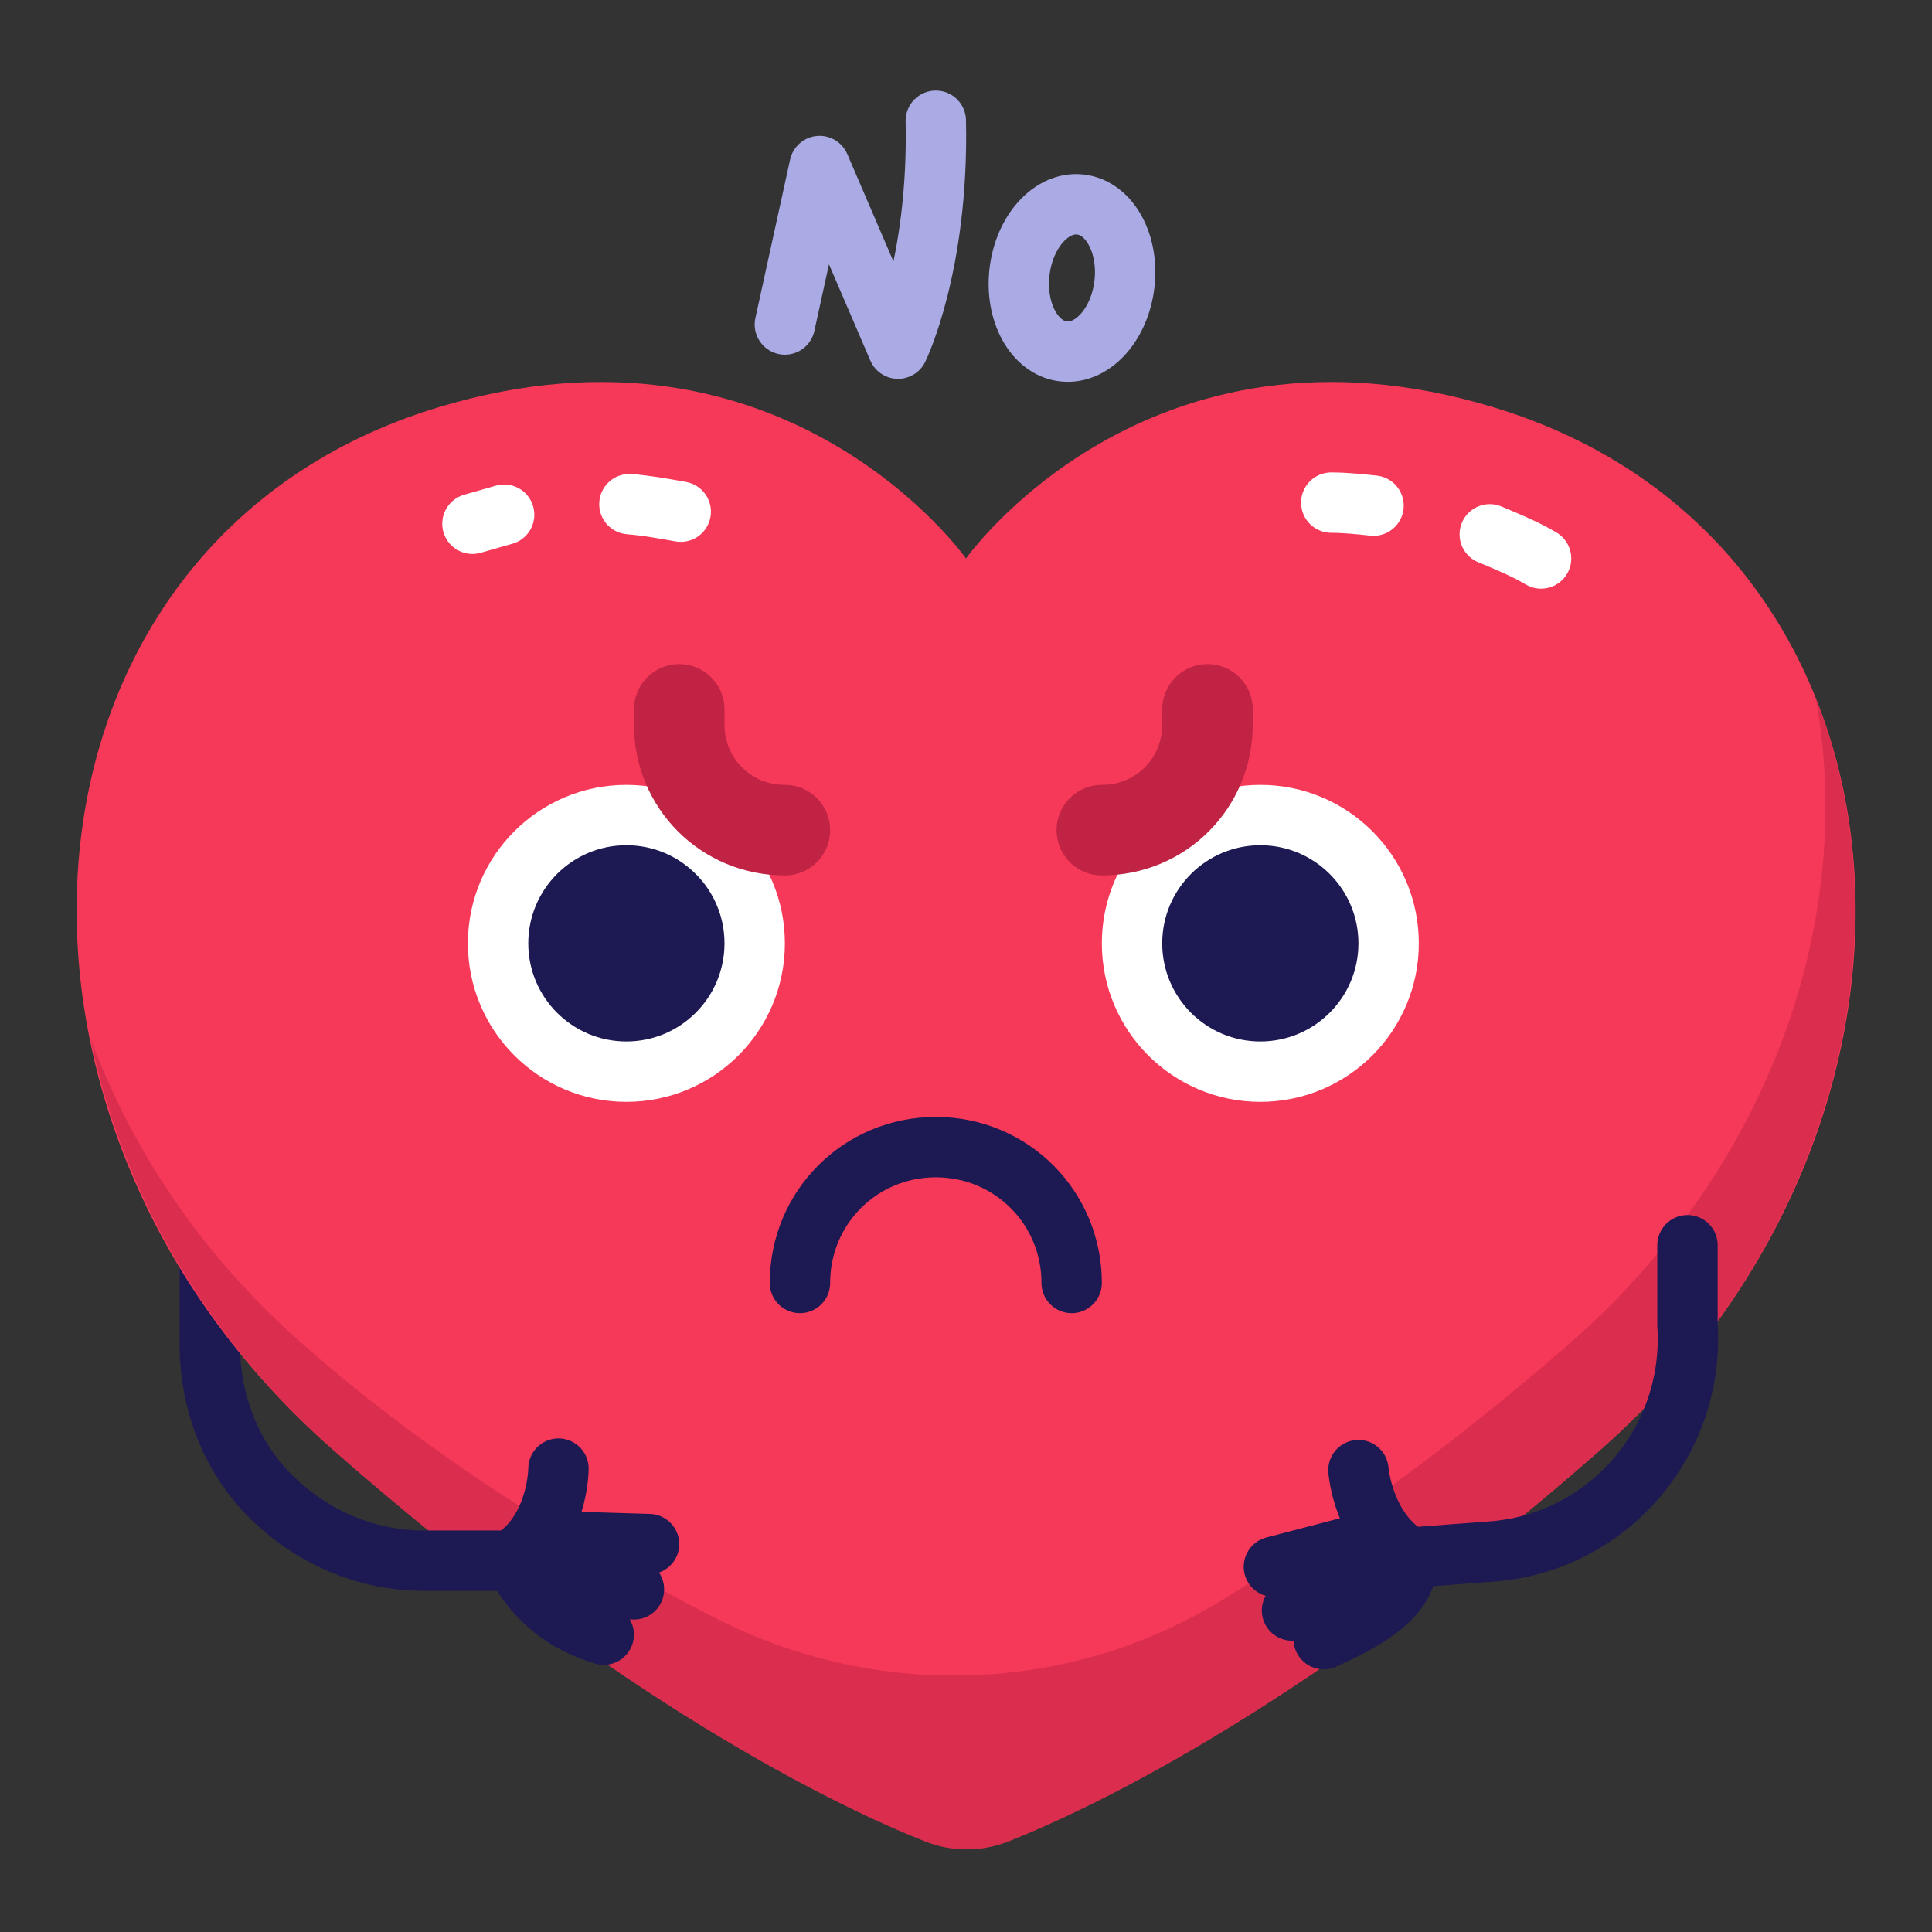 <?xml version="1.0" ?><svg id="Layer_1" style="enable-background:new 0 0 128 128;" version="1.1" viewBox="0 0 128 128" xml:space="preserve" xmlns="http://www.w3.org/2000/svg" xmlns:xlink="http://www.w3.org/1999/xlink"><rect x="0" y="0" width="128" height="128" fill="#333333" stroke="none"/><style type="text/css">
	.st0{fill:none;stroke:#1D1952;stroke-width:4;stroke-linecap:round;stroke-miterlimit:10;}
	.st1{fill:#F73959;}
	.st2{opacity:0.5;fill:#C02344;}
	.st3{fill:none;stroke:#FFFFFF;stroke-width:4;stroke-linecap:round;stroke-linejoin:round;stroke-miterlimit:10;}
	.st4{fill:#F95F80;}
	.st5{fill:#FFFFFF;}
	.st6{fill:#1D1952;}
	.st7{fill:#EF8FA9;}
	.st8{fill:none;stroke:#AAAAE5;stroke-width:4;stroke-linecap:round;stroke-miterlimit:10;}
	.st9{fill:#AAAAE5;}
	.st10{fill:#FFCE00;}
	.st11{fill:#8E072B;}
	.st12{opacity:0.5;fill:#F73959;}
	.st13{fill:none;stroke:#C02344;stroke-width:4;stroke-linecap:round;stroke-linejoin:round;stroke-miterlimit:10;}
	.st14{fill:none;stroke:#FFAA00;stroke-width:4;stroke-linecap:round;stroke-linejoin:round;stroke-miterlimit:10;}
	.st15{fill:#FFAA00;}
	.st16{fill:none;stroke:#FFFFFF;stroke-width:3;stroke-linecap:round;stroke-linejoin:round;stroke-miterlimit:10;}
	.st17{fill:none;stroke:#1D1952;stroke-width:3;stroke-linecap:round;stroke-miterlimit:10;}
	.st18{fill:none;stroke:#C02344;stroke-width:6;stroke-linecap:round;stroke-linejoin:round;stroke-miterlimit:10;}
	.st19{fill:none;stroke:#AAAAE5;stroke-width:4;stroke-linecap:round;stroke-linejoin:round;stroke-miterlimit:10;}
	.st20{fill:#E87498;}
	.st21{fill:none;stroke:#1D1952;stroke-width:4;stroke-miterlimit:10;}
	.st22{fill:none;stroke:#FFAA00;stroke-width:4;stroke-linecap:round;stroke-miterlimit:10;}
	.st23{fill:#7A61F7;}
	.st24{fill:none;stroke:#FFCE00;stroke-width:4;stroke-linecap:round;stroke-miterlimit:10;}
</style><g><path class="st0" d="M18.1,99.3c-2.6-2.5-4.1-6-4.2-9.9v-7"/><path class="st1" d="M99,27c-23-7-35,10-35,10S52,20,29,27C0,35.8-3,74,22,96c19.1,16.8,33.5,23.7,39.3,26c1.8,0.7,3.7,0.7,5.5,0   c5.8-2.3,20.2-9.2,39.3-26C131,74,128,35.8,99,27z"/><path class="st2" d="M120.3,46.3c2.6,14.2-2.7,30.8-16.3,42.7c-7.9,6.9-15.9,12.6-22.7,16.8c-10.3,6.5-23.3,6.9-34.1,1.3   C38.8,102.8,28.7,96.7,20,89C13.3,83.1,8.7,76.1,6,68.8c2,9.7,7.3,19.5,16,27.2c19.1,16.8,33.5,23.7,39.3,26c1.8,0.7,3.7,0.7,5.5,0   c5.8-2.3,20.2-9.2,39.3-26C121.8,82.1,126.4,61.6,120.3,46.3z"/><path class="st3" d="M98.7,35.4c1.2,0.5,2.4,1,3.4,1.6"/><path class="st3" d="M88.2,33.3c0.9,0,1.9,0.1,2.8,0.2"/><path class="st3" d="M41.7,33.4c1.2,0.1,2.3,0.3,3.4,0.5"/><path class="st3" d="M31.3,34.7c0.7-0.2,1.4-0.4,2.1-0.6"/><g><path class="st0" d="M93.4,103.2l5.3-0.4c7.7-0.5,13.6-7.2,13.1-15v-5.3"/><path class="st0" d="M93.4,103.2c-3.1-1.8-3.4-5.8-3.4-5.8"/><line class="st0" x1="84.4" x2="90.9" y1="103.8" y2="102.1"/><line class="st0" x1="85.6" x2="92" y1="106.7" y2="103"/><path class="st0" d="M87.7,108.6c3.1-1.4,5.6-2.9,5.6-5.4"/></g><g><path class="st0" d="M18.1,99.3c2.6,2.5,6.1,4.1,10,4.1l6,0"/><path class="st0" d="M34,103.3c3-2,3-6,3-6"/><line class="st0" x1="43" x2="36.3" y1="102.3" y2="102.1"/><line class="st0" x1="42" x2="35.3" y1="105.3" y2="103.1"/><path class="st0" d="M40,108.3c-2.3-0.7-4.4-2-6-5"/></g><path class="st0" d="M53,85c0-5,4-9,9-9s9,4,9,9"/><circle class="st5" cx="83.5" cy="62.5" r="10.5"/><circle class="st6" cx="83.5" cy="62.5" r="6.5"/><path class="st18" d="M73,55L73,55c3.9,0,7-3.1,7-7v-1"/><circle class="st5" cx="41.5" cy="62.5" r="10.5"/><circle class="st6" cx="41.5" cy="62.5" r="6.5"/><path class="st18" d="M52,55L52,55c-3.9,0-7-3.1-7-7v-1"/><path class="st19" d="M52,21.5L54.3,11l5.2,12.1c0,0,2.7-5.5,2.5-15.1"/><ellipse class="st8" cx="71" cy="18.4" rx="4.9" ry="3.5" transform="matrix(0.116 -0.993 0.993 0.116 44.514 86.785)"/></g></svg>
